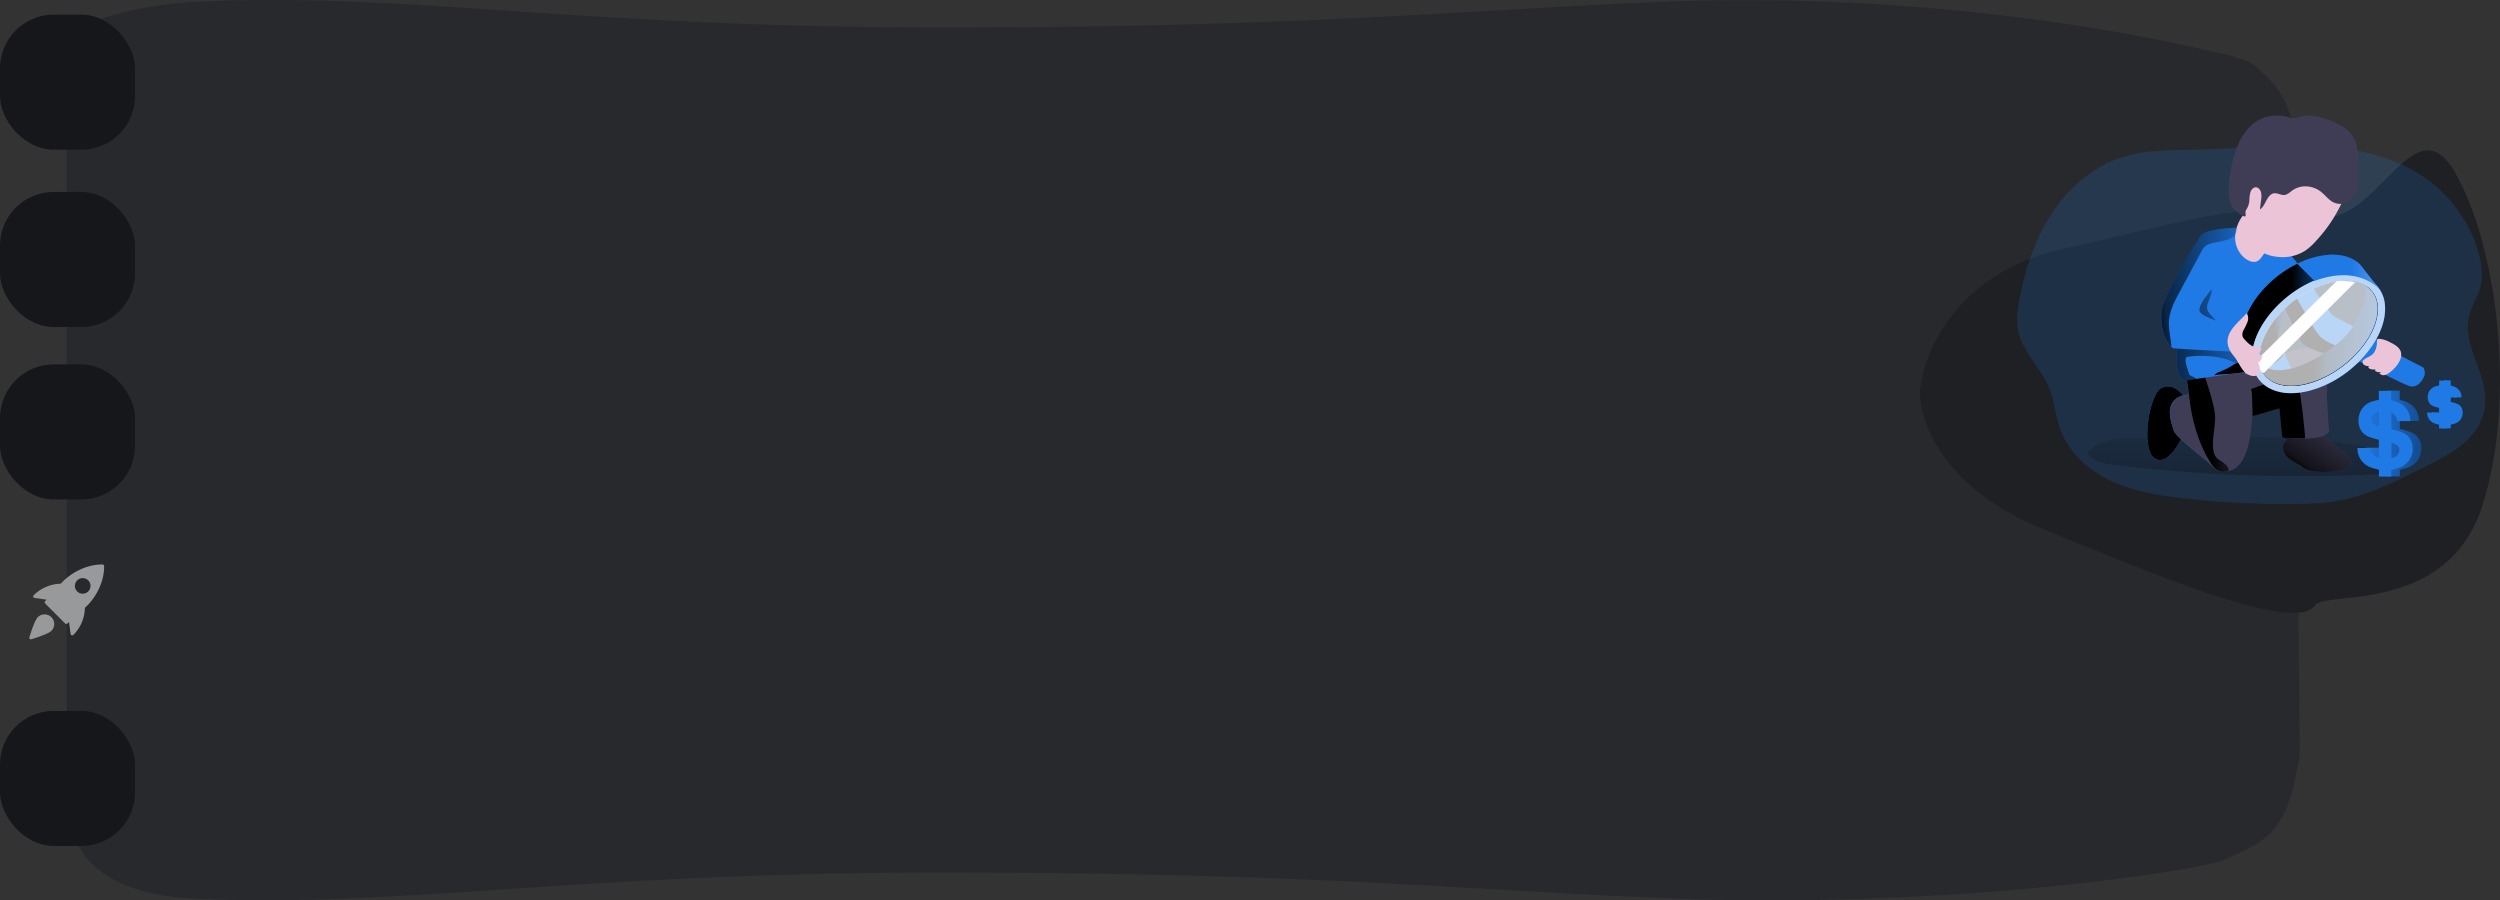 <svg id="higherrect" xmlns="http://www.w3.org/2000/svg" xmlns:xlink="http://www.w3.org/1999/xlink" width="1536.797" height="553.478" viewBox="0 0 1536.797 553.478">
  <rect x="0" y="0" width="1536.797" height="553.478" fill="#333333" stroke="none"/>
  <defs>
    <linearGradient id="linear-gradient" x1="0.677" y1="4.48" x2="0.657" y2="-0.432" gradientUnits="objectBoundingBox">
      <stop offset="0.01"/>
      <stop offset="0.13" stop-opacity="0.69"/>
      <stop offset="1" stop-opacity="0"/>
    </linearGradient>
    <linearGradient id="linear-gradient-2" x1="1.492" y1="2.172" x2="4.864" y2="1.846" xlink:href="#linear-gradient"/>
    <linearGradient id="linear-gradient-3" x1="0.347" y1="2.297" x2="2.762" y2="3.438" xlink:href="#linear-gradient"/>
    <linearGradient id="linear-gradient-4" x1="2.688" y1="16.679" x2="1.457" y2="20.049" xlink:href="#linear-gradient"/>
    <linearGradient id="linear-gradient-5" x1="1.391" y1="4.479" x2="2.251" y2="4.319" xlink:href="#linear-gradient"/>
    <linearGradient id="linear-gradient-6" x1="0.608" y1="4.723" x2="1.594" y2="4.834" xlink:href="#linear-gradient"/>
    <linearGradient id="linear-gradient-7" x1="0.285" y1="3.774" x2="1.933" y2="3.468" xlink:href="#linear-gradient"/>
    <linearGradient id="linear-gradient-8" x1="1.389" y1="6.034" x2="0.767" y2="3.187" xlink:href="#linear-gradient"/>
    <linearGradient id="linear-gradient-9" x1="1.527" y1="10.37" x2="2.528" y2="10.37" gradientUnits="objectBoundingBox">
      <stop offset="0" stop-color="#ecc4d7"/>
      <stop offset="0.42" stop-color="#efd4d1"/>
      <stop offset="1" stop-color="#f2eac9"/>
    </linearGradient>
    <linearGradient id="linear-gradient-10" x1="2.744" y1="18.911" x2="2.552" y2="13.96" xlink:href="#linear-gradient"/>
    <linearGradient id="linear-gradient-11" x1="1.061" y1="6.412" x2="2.109" y2="6.412" xlink:href="#linear-gradient-9"/>
    <linearGradient id="linear-gradient-12" x1="0.419" y1="3.782" x2="1.419" y2="3.782" xlink:href="#linear-gradient"/>
    <linearGradient id="linear-gradient-13" x1="1.47" y1="3.404" x2="1.076" y2="3.129" gradientUnits="objectBoundingBox">
      <stop offset="0.02" stop-color="#fff" stop-opacity="0"/>
      <stop offset="0.58" stop-color="#fff" stop-opacity="0.388"/>
      <stop offset="0.68" stop-color="#fff" stop-opacity="0.678"/>
      <stop offset="1" stop-color="#fff"/>
    </linearGradient>
    <linearGradient id="linear-gradient-14" x1="1.365" y1="7.431" x2="2.364" y2="7.431" xlink:href="#linear-gradient-9"/>
    <linearGradient id="linear-gradient-15" x1="141.046" y1="1136.339" x2="142.003" y2="1136.339" xlink:href="#linear-gradient"/>
    <linearGradient id="linear-gradient-16" x1="0.513" y1="1.66" x2="3.25" y2="1.83" xlink:href="#linear-gradient"/>
    <linearGradient id="linear-gradient-17" x1="0.246" y1="3.902" x2="1.842" y2="3.714" xlink:href="#linear-gradient"/>
    <linearGradient id="linear-gradient-18" x1="1.198" y1="2.182" x2="2.247" y2="1.382" xlink:href="#linear-gradient"/>
    <linearGradient id="linear-gradient-19" x1="0.445" y1="3.443" x2="1.445" y2="3.443" xlink:href="#linear-gradient"/>
    <linearGradient id="linear-gradient-20" x1="0.802" y1="3.512" x2="1.008" y2="3.28" xlink:href="#linear-gradient-13"/>
    <linearGradient id="linear-gradient-21" x1="0.934" y1="4.191" x2="1.236" y2="3.495" xlink:href="#linear-gradient-13"/>
    <linearGradient id="linear-gradient-22" x1="0.633" y1="12.177" x2="1.633" y2="12.177" xlink:href="#linear-gradient-13"/>
    <linearGradient id="linear-gradient-23" x1="1.521" y1="4.908" x2="2.522" y2="4.908" xlink:href="#linear-gradient-9"/>
    <linearGradient id="linear-gradient-24" x1="2.067" y1="1.747" x2="-0.234" y2="1.417" xlink:href="#linear-gradient"/>
    <linearGradient id="linear-gradient-25" x1="2.821" y1="3.864" x2="0.516" y2="3.535" xlink:href="#linear-gradient"/>
  </defs>
  <g id="epicRect" transform="translate(37.897)">
    <path id="Path_471" data-name="Path 471" d="M1370.169,50.731s12.336,5.565,0-7.294c-1.6-1.667.4,16.212,0,7.294-.425-9.676-7.2-46.384-76.085-49.473-128.266-5.753-233.218,16.075-461.04,16.075S504.423,5.792,382.8,1.258C211.019-5.145,58.5,19.14,45.8,25.237S19.367,35.684,10.569,51.577,0,93.39,0,93.39Z" transform="translate(1375.652 553.67) rotate(180)" fill="#27292c"/>
    <path id="Path_473" data-name="Path 473" d="M54,0H1315a54,54,0,0,1,54,54l3.665,374.171c0,29.823-27.842,64.829-57.665,64.829H54A54,54,0,0,1,0,439V54A54,54,0,0,1,54,0Z" transform="translate(3.103 32.005)" fill="#27292c"/>
    <path id="Path_470" data-name="Path 470" d="M9323.351,286a128.316,128.316,0,0,1,19.257-26.235c2.253-2.349-33.939-.874-19.257-6.876,7.281-2.979,31.938-13.986,75.429-15.937,127.167-5.7,231.216,15.937,457.081,15.937s325.8-11.442,446.38-15.937c129.767-4.837,244.829,11.878,309.191,25.417,19.79,4.163,34.85,8.062,43.835,10.89,20.274,4.894,26.48,55.032,26.48,55.032Z" transform="translate(-9313.18 -235.995)" fill="#27292c"/>
  </g>
  <rect id="Rectangle_90" data-name="Rectangle 90" width="83" height="83" rx="33" transform="translate(0 437.005)" fill="#15171a"/>
  <rect id="Rectangle_92" data-name="Rectangle 92" width="83" height="83" rx="33" transform="translate(0 9.005)" fill="#15171a"/>
  <rect id="Rectangle_93" data-name="Rectangle 93" width="83" height="83" rx="33" transform="translate(0 118.005)" fill="#15171a"/>
  <rect id="Rectangle_94" data-name="Rectangle 94" width="83" height="83" rx="33" transform="translate(0 224.005)" fill="#15171a"/>
  <path id="Path_466" data-name="Path 466" d="M10866.111,450.972c-25.667-44.638-49.235,36.927-85.93,26.783-39.816-11.007-84.9,4.816-154.985,20.276s-87.9,70.855-87.9,88.937,15.018,58.6,75.147,83.089,155.388,65.619,167.734,47.072c5.969-8.966,81.187,5.719,102.669-60.82S10891.778,495.61,10866.111,450.972Z" transform="translate(-9357 -345.053)" fill="#1e2023"/>
  <g id="_86_data_analysis" data-name="#86_data_analysis" transform="translate(1184.491 34.969)">
    <path id="Path_420" data-name="Path 420" d="M343.22,212.56c1.15-18.1-14-35.13-10-52.81,1.47-6.49,5.44-12.2,7.07-18.67,1.8-7.1.65-14.64-1.44-21.67a84.52,84.52,0,0,0-28.33-41.86c-19.4-15.4-44.76-21.47-69.52-22.79S191.46,56.42,166.68,57C151,57.42,135,56.9,120,61.68c-17.73,5.66-32.63,18.54-42.92,34.06s-16.3,33.54-19.91,51.8c-1.38,7.07-2.45,14.4-.89,21.43C59.12,181.72,70,191.13,75,203.2c3.5,8.39,4,17.76,7.23,26.29C87.56,243.85,100.06,254.67,114,261s29.33,8.75,44.55,10.45a559.282,559.282,0,0,0,76.11,3.25c25.51-.66,43.28-8.67,65.52-19.77C318.27,245.94,341.74,236.05,343.22,212.56Z" fill="#1f7ae6" opacity="0.18"/>
    <path id="Path_421" data-name="Path 421" d="M287.76,244c2.25.61,4.73,1.47,5.74,3.56,2.35,4.91-5.12,8.39-10.54,8.7a944.706,944.706,0,0,1-167.21-5.4c-6.31-.77-13.35-2-17-7.2,6.46-8.51,18.72-9.23,29.38-9.23C181.34,234.52,235.94,229.86,287.76,244Z" fill="url(#linear-gradient)"/>
    <path id="Path_422" data-name="Path 422" d="M284,177l-19.41,11.35-2.73-.74c-7.69-2.13-29.11-8.27-31-11.36-2.35-3.76-10.84-21.48-10.84-21.48l4-12.26L228.61,128s18.18,29.46,21.47,31.35S284,177,284,177Z" fill="#1f7ae6"/>
    <path id="Path_423" data-name="Path 423" d="M157.34,207.91s-6.06-8.34-13.38-4.18-12.54,36.79-4.18,42.85,16.72-12.13,16.72-12.13Z" fill="#1f7ae6"/>
    <path id="Path_424" data-name="Path 424" d="M157.34,207.91s-6.06-8.34-13.38-4.18-12.54,36.79-4.18,42.85,16.72-12.13,16.72-12.13Z" fill="url(#linear-gradient-2)"/>
    <path id="Path_425" data-name="Path 425" d="M179.55,254.31s-26.81-20.69-27.75-24.45-4.7-12.23-.49-17.87,13.17-4.24,13.17-4.24S184.24,231.74,179.55,254.31Z" fill="#1f7ae6"/>
    <path id="Path_426" data-name="Path 426" d="M179.55,254.31s-26.81-20.69-27.75-24.45-4.7-12.23-.49-17.87,13.17-4.24,13.17-4.24S184.24,231.74,179.55,254.31Z" fill="#3f3d56"/>
    <path id="Path_427" data-name="Path 427" d="M260,251.49c-4.7,4.71-24.46,4.71-28.69.94s-12.86-4.86-12.38-13.8l2.66-3.92-.49-.13-2.62-.69-1.73-17.83-16.36,4.75-3.08.89-1.88-28.08s30.25-16.91,42-14.55,8,29.62,8.46,31c.34,1,.44,12.47,1.48,20.19.15,1.13-3.24,1.61-3.05,2.54.36,1.64,4.35,3.47,4.87,4.07C252,240.2,264.66,246.78,260,251.49Z" fill="#3f3d56"/>
    <path id="Path_428" data-name="Path 428" d="M232.58,234.45l-11.53.14-2.62-.69-1.73-17.83-16.36,4.74-.16-.15-.83-16.51s23.82-9,27-7.73S232.58,234.45,232.58,234.45Z" fill="url(#linear-gradient-3)"/>
    <path id="Path_429" data-name="Path 429" d="M219.63,181.52l4.59,10.73-64.42,6.57c-6.38.42-6.79-11.57-6.07-19.57.12-1.28.26-2.45.42-3.47,2.11-13.62,5.94-32,9-45.76,2.2-9.81,4-17.26,4.61-19,1.88-5.65,22.56-6,22.56-6h.32C211.85,103.78,228.6,128,228.6,128l-8.07,28-4.78,16.55.78,1.82.72,1.68Z" fill="#1f7ae6"/>
    <path id="Path_430" data-name="Path 430" d="M176.67,196c.63-1.35,2.17-2,3.55-2.49a45.26,45.26,0,0,0,7.85-4,8.09,8.09,0,0,1,2.45-1.24,4.67,4.67,0,0,1,4.24,1.34c4.68,4.6-1.47,4.56-5,5C188.27,194.85,177.09,195.11,176.67,196Z" fill="url(#linear-gradient-4)"/>
    <path id="Path_431" data-name="Path 431" d="M220.53,156l-4.77,16.55.78,1.81a5,5,0,0,0,.37,1.05c.11.22.22.43.34.64.92,1.55,2.3,2.94,2.42,4.7a3.76,3.76,0,0,1,0,.82c-.29,1.89-2,3.44-3.51,4.69a14.88,14.88,0,0,1-5,3.08c-2.92.84-6.12-.21-8.55-2a30,30,0,0,1-6-6.82c-1.12-1.57-2.29-3.29-2.29-5.22a7.86,7.86,0,0,1,.66-2.82c2.16-5.59,6.15-10.25,10.07-14.79l14.3-16.6a2.81,2.81,0,0,1,1.89-1.25c1,0,1.73,1,2.23,1.85l.49.87-4,12.26S220.17,155.2,220.53,156Z" fill="url(#linear-gradient-5)"/>
    <path id="Path_432" data-name="Path 432" d="M261.84,187.6c-7.69-2.13-29.11-8.27-31-11.35-2.35-3.76-10.84-21.48-10.84-21.48l4-12.26,12.56,21.85c1.83,3.18,3.71,6.43,6.56,8.73a29.691,29.691,0,0,0,6.46,3.63C251.76,177.75,266.73,182.93,261.84,187.6Z" fill="url(#linear-gradient-6)"/>
    <path id="Path_433" data-name="Path 433" d="M215.76,172.49l8.46,19.76-58.64,6a5.78,5.78,0,0,0,.28-3.39c-.59-2.59-2.84-5.54-1-7.48a3.94,3.94,0,0,1,1.67-1,14.38,14.38,0,0,1,12.71,1.6c2.6,1.77,4.58,4.37,7.3,5.94s6.81,1.64,8.43-1.06c-3.52-5.68-.4-13.73-3.95-19.38-1.55-2.45-4.13-4-6.5-5.74a56.84,56.84,0,0,1-10.3-9.48,7.18,7.18,0,0,1-1.93-3.52,7.6,7.6,0,0,1,.49-3.27c1.22-4.07,4.67-9.36-.23-11.52-3.68-1.63-9.22,1.57-11.64,4.11-.34.35-.67.72-1,1.1,3.47-16.6,7-31.59,7.9-34.13,1.88-5.65,22.56-6,22.56-6,21.33-1.56,38.26,22.89,38.26,22.89Z" fill="none"/>
    <path id="Path_434" data-name="Path 434" d="M194.94,192.87c-9.28-12.08-34.86-8.79-35.31-8.33-1.82,2,1,7.9,1.56,10.5.26,1.13,4.8,2.09,4.38,3.17l-5.78.59c-7.36.49-6.78-15.73-5.65-23.05,1.39-9,3.55-20.14,5.74-30.62a12.743,12.743,0,0,1,1-1.1c2.42-2.54,8-5.73,11.64-4.11,4.91,2.16,1.45,7.46.23,11.53a7.58,7.58,0,0,0-.49,3.27,7.29,7.29,0,0,0,1.93,3.51,56.89,56.89,0,0,0,10.3,9.49c2.37,1.69,4.95,3.28,6.5,5.74C194.54,179.14,191.42,187.19,194.94,192.87Z" fill="url(#linear-gradient-7)"/>
    <path id="Path_435" data-name="Path 435" d="M272.5,174l32.74,17a6.63,6.63,0,0,1,.58,5c-.9,2.44-3.93,7.41-8.41,6.53s-32.66-16-32.66-16Z" fill="#1f7ae6"/>
    <path id="Path_436" data-name="Path 436" d="M272.5,174l32.74,17a6.63,6.63,0,0,1,.58,5c-.9,2.44-3.93,7.41-8.41,6.53s-32.66-16-32.66-16Z" fill="url(#linear-gradient-8)"/>
    <path id="Path_437" data-name="Path 437" d="M202.33,125.85a6.56,6.56,0,0,1-4.61-.71c-4.88-2.39-7.91-7.77-8.21-13.19a22.556,22.556,0,0,1,5.24-15,3.41,3.41,0,0,1,2.45-1.62,3.51,3.51,0,0,1,2.38,1.56c3.82,4.57,10.15,12.1,11.06,18.19.46,3.14-1.25,3.39-3.3,5.85C205.86,122.71,204.82,125.14,202.33,125.85Z" fill="url(#linear-gradient-9)"/>
    <path id="Path_438" data-name="Path 438" d="M197,108s-.42,14.84,2.51,17.56,5.43-2.51,5.43-2.51l7.11-7.74Z" fill="url(#linear-gradient-10)"/>
    <path id="Path_439" data-name="Path 439" d="M239.48,112.83a37.37,37.37,0,0,1-6.78,6.22,26,26,0,0,1-17.7,3.79,23.08,23.08,0,0,1-13.2-5.86c-4.29-4.13-6.31-10.21-6.53-16.18s1.24-11.85,3-17.54a46.49,46.49,0,0,1,5.29-12.1c7.18-10.79,21-15.25,34-15.64,6.42-.2,13.24.54,18.45,4.32,3.79,2.74,6.95,8.12,6.26,13-.54,3.82-3.59,7.78-4.93,11.42a88.75,88.75,0,0,1-17.86,28.57Z" fill="url(#linear-gradient-11)"/>
    <path id="Path_440" data-name="Path 440" d="M264,82.58a15,15,0,0,1-3,4.85,9.67,9.67,0,0,1-11.31,1.87c-2.74-1.47-4.72-4.16-7.15-6.15-5.1-4.18-12.54-4.87-17.86-1.06-1.52,1.09-2.94,2.54-4.73,2.78-2.26.31-4.46-1.4-6.7-1-2.09.38-3.54,2.45-4.6,4.48s-2.06,4.26-3.92,5.4l.67-5.54a12.78,12.78,0,0,0,0-5c-.43-1.59-1.68-3.05-3.19-3.05s-2.8,1.45-3.32,3a23.7,23.7,0,0,0-.66,5,11.45,11.45,0,0,1-1.9,5.76c-1.19,1.61.59,4.6-1.24,4.12s-7-4.52-7.85-6.56c-2.77-6.8-1.85-14.71-.39-22A71.111,71.111,0,0,1,192,52.38c2.59-5.36,6.34-10.2,11.18-13.1a23.37,23.37,0,0,1,13.86-3.16,26.12,26.12,0,0,1,5.75,1.12,9.579,9.579,0,0,0,2.29.56,10.45,10.45,0,0,0,3.49-.75c7.19-2.19,14.87.08,21.81,3.12,3.72,1.64,7.47,3.59,10.16,6.87,3.88,4.74,4.67,11.14,4.82,17.27C265.55,70.62,266.45,76.59,264,82.58Z" fill="#3f3d56"/>
    <path id="Path_441" data-name="Path 441" d="M271.19,139c-12.62-8.09-35.83-2-52.76,14.19-11.49,11-17.23,23.82-16.3,34-.4-.25-.79-.53-1.17-.81-12.32-9.27-8.15-30.3,9.31-47s41.61-22.66,54-13.38a17.78,17.78,0,0,1,6.92,13Z" fill="#1f7ae6"/>
    <path id="Path_442" data-name="Path 442" d="M271.19,139c-12.62-8.09-35.83-2-52.76,14.19-11.49,11-17.23,23.82-16.3,34-.4-.25-.79-.53-1.17-.81-12.32-9.27-8.15-30.3,9.31-47s41.61-22.66,54-13.38a17.78,17.78,0,0,1,6.92,13Z" fill="url(#linear-gradient-12)"/>
    <path id="Path_443" data-name="Path 443" d="M223.9,206.71c-6.34,0-11.89-1.63-16.12-4.82a19.81,19.81,0,0,1-7.85-14.56c-1-11.28,5.31-24.65,17-35.8,17.59-16.78,42-23.13,55.5-14.45a15.317,15.317,0,0,1,1.3.9,20,20,0,0,1,7.93,15.39c.65,11.09-5.72,24.15-17,35h0a68,68,0,0,1-29.89,17A44.7,44.7,0,0,1,223.9,206.71Zm33.66-69.08A41.39,41.39,0,0,0,247,139.1a64.23,64.23,0,0,0-27,15.65c-10.52,10.05-16.5,22.37-15.61,32.16a15.37,15.37,0,0,0,6.1,11.4c11.47,8.63,34.37,2.71,51.05-13.21,10.38-9.91,16.24-21.68,15.67-31.47a15.7,15.7,0,0,0-6.16-12.1,11.263,11.263,0,0,0-1-.69,23,23,0,0,0-12.49-3.21Z" fill="#1f7ae6"/>
    <g id="Group_22" data-name="Group 22" opacity="0.69">
      <path id="Path_444" data-name="Path 444" d="M281.61,153.39a20,20,0,0,0-7.92-15.4c-.45-.34-.88-.63-1.3-.89-13.53-8.69-37.91-2.34-55.5,14.44-11.66,11.14-18,24.53-17,35.81a20,20,0,0,0,7.85,14.55,21.4,21.4,0,0,0,3.81,2.29,28.74,28.74,0,0,0,12.32,2.53,45.1,45.1,0,0,0,10.79-1.4A62.181,62.181,0,0,0,250.32,199a72.728,72.728,0,0,0,14.25-10.65c7.85-7.51,13.35-16.11,15.73-24.38a31.18,31.18,0,0,0,1.31-10.58ZM261.5,185.12C244.83,201,221.93,207,210.45,198.33a15.4,15.4,0,0,1-6.1-11.41c-.89-9.78,5.09-22.1,15.62-32.15a64.25,64.25,0,0,1,27-15.65,41.391,41.391,0,0,1,10.56-1.47A22.81,22.81,0,0,1,270,140.88a8.739,8.739,0,0,1,1,.69,15.7,15.7,0,0,1,6.16,12.1c.59,9.77-5.27,21.54-15.65,31.45Z" fill="url(#linear-gradient-13)"/>
    </g>
    <path id="Path_445" data-name="Path 445" d="M276.48,177.49a10.5,10.5,0,0,1-2,4.81c-1.58,1.84-4.22,2.4-6,4a2.39,2.39,0,0,0-.6.77,2.16,2.16,0,0,0,1.24,2.45A4.29,4.29,0,0,0,274,189a18.646,18.646,0,0,0-2,1c-.28.18-.6.4-.63.74s.34.68.68.86a5.29,5.29,0,0,0,6-.82l-1.79,1c-.37.22-.78.53-.72.95s.34.52.63.66a5,5,0,0,0,5.7-1.09l-3.66,2.16a3.1,3.1,0,0,0,3,1.16,7.22,7.22,0,0,0,3.08-1.47,22.331,22.331,0,0,0,5-5c1.66-2.32,2.89-5.3,2-8s-3.81-4.37-6.45-5.66a17.65,17.65,0,0,0-6.24-2.13c-1.15-.09-1.56-.19-1.81.85S276.71,176.44,276.48,177.49Z" fill="url(#linear-gradient-14)"/>
    <path id="Path_446" data-name="Path 446" d="M188,165l-1.28,16.12s-25.28-1.23-33-1.83c-.91-.07-1.57-.13-1.92-.18a3.1,3.1,0,0,1-1.47-.73c-3.16-2.53-6.87-11.25-6.06-21.37.94-11.77,23.51-45.93,23.51-45.93a30.15,30.15,0,0,1,5.35,4.19c11.14,11.09,4.52,24.81,4.52,24.81s-11.77,12.23-9.87,16.46S188,165,188,165Z" fill="#1f7ae6"/>
    <path id="Path_447" data-name="Path 447" d="M183.17,254.8a15.779,15.779,0,0,1-3.62-.49l-.24-.07c-15-4.28-19.51-55.42-19.51-55.42h.1L171,197.2l24.34-3.55,4.42,12.72S203.56,254.89,183.17,254.8Z" fill="#3f3d56"/>
    <path id="Path_448" data-name="Path 448" d="M158.29,191.69l-.23-.08S158.13,191.47,158.29,191.69Z" fill="url(#linear-gradient-15)"/>
    <path id="Path_449" data-name="Path 449" d="M185.34,254.31a7.678,7.678,0,0,1-2.17.49,8.21,8.21,0,0,1-3.86-.55,9,9,0,0,1-4-3.39c-4.08-6-11.28-19.12-13.79-40.12-.64-5.31-1.17-9.15-1.62-11.94l11.1-1.62c1.37,3.88,5.64,16.44,6.16,23.28.63,8.15-4.7,22.89,2.51,27.27S185.34,254.31,185.34,254.31Z" fill="url(#linear-gradient-16)"/>
    <path id="Path_450" data-name="Path 450" d="M194.94,192.87c-1.62,2.7-5.71,2.63-8.43,1.06s-4.7-4.17-7.3-5.94a14.39,14.39,0,0,0-12.71-1.62,3.94,3.94,0,0,0-1.67,1c-1.81,2,.44,4.9,1,7.48a5.78,5.78,0,0,1-.28,3.39,7.22,7.22,0,0,1-3.71,4,9.54,9.54,0,0,1-8.67-.84c-4.44-2.71-6.63-8.15-6.78-13.36s1.4-10.3,2.94-15.25q2.2-7.12,4.41-14.25c1.47-4.7,3-9.55,6.09-13.33a14.663,14.663,0,0,1,1-1.1c2.41-2.54,8-5.74,11.64-4.11,4.9,2.16,1.45,7.45.22,11.52a7.919,7.919,0,0,0-.49,3.27,7.42,7.42,0,0,0,1.94,3.52,56.509,56.509,0,0,0,10.3,9.48c2.37,1.7,4.94,3.28,6.49,5.74C194.54,179.14,191.42,187.19,194.94,192.87Z" fill="none"/>
    <path id="Path_451" data-name="Path 451" d="M190.68,105.06a7.91,7.91,0,0,1-1.89,5.11c-2.78,2.81-10.2,3.43-13.92,4.51-.58.16-1.16.34-1.73.55a6.79,6.79,0,0,0-1.84,1,10.45,10.45,0,0,0-2.58,3.5L163.18,130l-7.84,14.54c-3,5.61-6.1,11.44-6.51,17.8-.34,5.35,1.24,10.65,1.47,16-3.15-2.53-6.87-11.25-6.06-21.37.94-11.77,23.52-45.93,23.52-45.93,1.87-5.65,22.56-6,22.56-6Z" fill="url(#linear-gradient-17)"/>
    <path id="Path_452" data-name="Path 452" d="M260,251.49c-4.7,4.71-24.46,4.71-28.69.94s-12.86-4.86-12.38-13.8l2.66-3.92s16.68.89,22.73-1.88c.35,1.64,4.34,3.47,4.86,4.07C252,240.2,264.66,246.78,260,251.49Z" fill="url(#linear-gradient-18)"/>
    <path id="Path_453" data-name="Path 453" d="M261.5,185.12C244.82,201,221.93,207,210.45,198.33a15.4,15.4,0,0,1-6.1-11.41s6.7,14.71,37.42-3.15S270,140.86,270,140.86a8.739,8.739,0,0,1,1,.69,15.73,15.73,0,0,1,6.16,12.1C277.74,163.44,271.88,175.21,261.5,185.12Z" fill="#1f7ae6"/>
    <path id="Path_454" data-name="Path 454" d="M261.5,185.12C244.82,201,221.93,207,210.45,198.33a15.4,15.4,0,0,1-6.1-11.41s6.7,14.71,37.42-3.15S270,140.86,270,140.86a8.739,8.739,0,0,1,1,.69,15.73,15.73,0,0,1,6.16,12.1C277.74,163.44,271.88,175.21,261.5,185.12Z" fill="url(#linear-gradient-19)"/>
    <g id="Group_23" data-name="Group 23" opacity="0.69">
      <path id="Path_455" data-name="Path 455" d="M261.35,185c-16.68,15.91-39.58,21.84-51.06,13.2a15.4,15.4,0,0,1-6.1-11.41c-.89-9.78,5.09-22.1,15.62-32.15a64.22,64.22,0,0,1,27-15.65,41.261,41.261,0,0,1,10.55-1.47,22.9,22.9,0,0,1,12.45,3.23,10.4,10.4,0,0,1,1,.7,15.7,15.7,0,0,1,6.16,12.1C277.59,163.29,271.73,175.05,261.35,185Z" fill="url(#linear-gradient-20)"/>
    </g>
    <path id="Path_456" data-name="Path 456" d="M251.8,137.9,203.22,186s1.25,9.09,4.07,8.15l56-55.67A54.73,54.73,0,0,0,251.8,137.9Z" fill="url(#linear-gradient-21)"/>
    <path id="Path_457" data-name="Path 457" d="M266.15,127.42l12.78,16.3s-12.14-16.54-40.7-6l-10.56-10.58S251.57,114.41,266.15,127.42Z" fill="#1f7ae6"/>
    <path id="Path_458" data-name="Path 458" d="M266.15,127.42l12.78,16.3s-12.14-16.54-40.7-6l-10.56-10.58S251.57,114.41,266.15,127.42Z" fill="url(#linear-gradient-22)"/>
    <path id="Path_459" data-name="Path 459" d="M196.64,157.55a6.27,6.27,0,0,1,.42,5.45,44.071,44.071,0,0,1-2.45,5.09,5.07,5.07,0,0,0-.65,3.54,5.51,5.51,0,0,0,1.3,2c2,2.28,4.45,4.73,7.51,4.77,1.1,0,2.66,0,2.74,1.14a1.66,1.66,0,0,1-.46,1.1,7,7,0,0,1-5.16,2.6h5.17a1.18,1.18,0,0,1,1,.32,1.08,1.08,0,0,1,0,.93,7.53,7.53,0,0,1-5,5,7.3,7.3,0,0,0,2.79-.69,2.72,2.72,0,0,1-1.38,4.41c.67-.42,1.62-.83,2.17-.26s.13,1.47-.43,2c-2.4,2.28-6.55,1.13-8.89-1.23s-3.55-5.57-5.48-8.28c-1-1.44-2.26-2.74-3.16-4.26C180.69,170.93,190.63,164.14,196.64,157.55Z" fill="url(#linear-gradient-23)"/>
    <path id="Path_460" data-name="Path 460" d="M283.06,257.81v-4.17c-1.52-.41-3-.72-4.41-1.21a12.81,12.81,0,0,1-6.79-5.09,12.67,12.67,0,0,1-2-7.06H278c.38,3,1.85,5.19,5,6v-11c-1.64-.49-3.27-.92-4.88-1.43a11.49,11.49,0,0,1-4.73-2.7,9.4,9.4,0,0,1-2.63-5.13,13.23,13.23,0,0,1,.51-7.08,11.8,11.8,0,0,1,7.14-7.06,36.652,36.652,0,0,1,4.12-1.07l.49-.09v-5.55h7.61v5.27c0,.39.12.49.49.59a16,16,0,0,1,7.1,3.3,11.54,11.54,0,0,1,4,7.07c.13.75.19,1.52.29,2.32H294.3a5.79,5.79,0,0,0-3.59-5.23v10.29l.89.22a29.2,29.2,0,0,1,6.49,2.07,9.39,9.39,0,0,1,5.62,7.85,12.29,12.29,0,0,1-2.15,9,12.47,12.47,0,0,1-6.14,4.55c-1.52.52-3.11.88-4.75,1.33v4Zm7.65-21v9.6a7,7,0,0,0,3.36-1.48c1.77-1.47,2.39-5.06-.2-6.64a28.369,28.369,0,0,0-3.16-1.44ZM283,227v-9.29a28.393,28.393,0,0,0-2.91,1.48c-2.11,1.41-2.45,5.32.25,6.69.83.43,1.72.73,2.65,1.1Z" fill="#1f7ae6"/>
    <path id="Path_461" data-name="Path 461" d="M283.06,257.81v-4.17c-1.52-.41-3-.72-4.41-1.21a12.81,12.81,0,0,1-6.79-5.09,12.67,12.67,0,0,1-2-7.06H278c.38,3,1.85,5.19,5,6v-11c-1.64-.49-3.27-.92-4.88-1.43a11.49,11.49,0,0,1-4.73-2.7,9.4,9.4,0,0,1-2.63-5.13,13.23,13.23,0,0,1,.51-7.08,11.8,11.8,0,0,1,7.14-7.06,36.652,36.652,0,0,1,4.12-1.07l.49-.09v-5.55h7.61v5.27c0,.39.12.49.49.59a16,16,0,0,1,7.1,3.3,11.54,11.54,0,0,1,4,7.07c.13.75.19,1.52.29,2.32H294.3a5.79,5.79,0,0,0-3.59-5.23v10.29l.89.22a29.2,29.2,0,0,1,6.49,2.07,9.39,9.39,0,0,1,5.62,7.85,12.29,12.29,0,0,1-2.15,9,12.47,12.47,0,0,1-6.14,4.55c-1.52.52-3.11.88-4.75,1.33v4Zm7.65-21v9.6a7,7,0,0,0,3.36-1.48c1.77-1.47,2.39-5.06-.2-6.64a28.369,28.369,0,0,0-3.16-1.44ZM283,227v-9.29a28.393,28.393,0,0,0-2.91,1.48c-2.11,1.41-2.45,5.32.25,6.69.83.43,1.72.73,2.65,1.1Z" fill="url(#linear-gradient-24)"/>
    <path id="Path_462" data-name="Path 462" d="M277.89,258v-4.2c-1.52-.41-3-.73-4.42-1.21a12.87,12.87,0,0,1-6.8-5.09,12.61,12.61,0,0,1-2-7.06h8.14c.37,3,1.84,5.19,5,6V235.41c-1.63-.49-3.26-.92-4.87-1.43a11.49,11.49,0,0,1-4.73-2.7,9.27,9.27,0,0,1-2.63-5.12,13.16,13.16,0,0,1,.49-7.09,11.75,11.75,0,0,1,7.14-7.08,36.106,36.106,0,0,1,4.12-1.07l.49-.1v-5.5h7.61v5.27c0,.39.12.49.49.59a16.12,16.12,0,0,1,7.1,3.31,11.48,11.48,0,0,1,4,7.07c.13.76.19,1.52.29,2.32h-8.23a5.8,5.8,0,0,0-3.58-5.25v10.3c.27.07.57.15.88.21a29.421,29.421,0,0,1,6.49,2.08,9.38,9.38,0,0,1,5.63,7.84,12.26,12.26,0,0,1-2.15,9,12.43,12.43,0,0,1-6.14,4.54c-1.53.53-3.12.88-4.76,1.33V258Zm7.64-21v9.6a7.05,7.05,0,0,0,3.37-1.47c1.76-1.48,2.38-5.07-.2-6.65a29.391,29.391,0,0,0-3.17-1.48Zm-7.67-9.8v-9.27a26.426,26.426,0,0,0-2.91,1.47c-2.11,1.41-2.45,5.32.25,6.69.84.4,1.73.7,2.66,1.08Z" fill="#1f7ae6"/>
    <path id="Path_463" data-name="Path 463" d="M317.75,228.35V226c-.84-.23-1.67-.4-2.45-.68a7.18,7.18,0,0,1-3.79-2.84,7,7,0,0,1-1.09-3.95H315a3.62,3.62,0,0,0,2.79,3.37v-6.18c-.91-.26-1.82-.49-2.72-.8a6.37,6.37,0,0,1-2.65-1.5,5.26,5.26,0,0,1-1.47-2.87,7.32,7.32,0,0,1,.29-4,6.57,6.57,0,0,1,4-4,23.58,23.58,0,0,1,2.3-.6l.28-.05v-3.09H322v3c0,.21.06.28.27.33a8.91,8.91,0,0,1,4,1.85,6.45,6.45,0,0,1,2.26,4c.07.43.1.85.16,1.3h-4.63a3.23,3.23,0,0,0-2-2.94v5.76l.49.12a16,16,0,0,1,3.63,1.16,5.23,5.23,0,0,1,3.14,4.38,6.9,6.9,0,0,1-4.63,7.57c-.85.3-1.74.49-2.66.74v2.26ZM322,216.63V222a4,4,0,0,0,1.88-.84,2.35,2.35,0,0,0-.11-3.71,16.672,16.672,0,0,0-1.77-.82Zm-4.29-5.49V206a15.435,15.435,0,0,0-1.62.83,2.24,2.24,0,0,0,.13,3.74c.45.24,1,.4,1.49.62Z" fill="#1f7ae6"/>
    <path id="Path_464" data-name="Path 464" d="M317.75,228.35V226c-.84-.23-1.67-.4-2.45-.68a7.18,7.18,0,0,1-3.79-2.84,7,7,0,0,1-1.09-3.95H315a3.62,3.62,0,0,0,2.79,3.37v-6.18c-.91-.26-1.82-.49-2.72-.8a6.37,6.37,0,0,1-2.65-1.5,5.26,5.26,0,0,1-1.47-2.87,7.32,7.32,0,0,1,.29-4,6.57,6.57,0,0,1,4-4,23.58,23.58,0,0,1,2.3-.6l.28-.05v-3.09H322v3c0,.21.06.28.27.33a8.91,8.91,0,0,1,4,1.85,6.45,6.45,0,0,1,2.26,4c.07.43.1.85.16,1.3h-4.63a3.23,3.23,0,0,0-2-2.94v5.76l.49.12a16,16,0,0,1,3.63,1.16,5.23,5.23,0,0,1,3.14,4.38,6.9,6.9,0,0,1-4.63,7.57c-.85.3-1.74.49-2.66.74v2.26ZM322,216.63V222a4,4,0,0,0,1.88-.84,2.35,2.35,0,0,0-.11-3.71,16.672,16.672,0,0,0-1.77-.82Zm-4.29-5.49V206a15.435,15.435,0,0,0-1.62.83,2.24,2.24,0,0,0,.13,3.74c.45.24,1,.4,1.49.62Z" fill="url(#linear-gradient-25)"/>
    <path id="Path_465" data-name="Path 465" d="M314.86,228.44v-2.35c-.85-.23-1.67-.41-2.45-.68a7.23,7.23,0,0,1-3.79-2.84,7,7,0,0,1-1.09-3.95h4.55a3.61,3.61,0,0,0,2.78,3.37v-6.18c-.91-.26-1.82-.51-2.72-.8a6.48,6.48,0,0,1-2.65-1.5,5.36,5.36,0,0,1-1.47-2.87,7.31,7.31,0,0,1,.29-4,6.64,6.64,0,0,1,4-4,20.994,20.994,0,0,1,2.3-.59l.28-.06V199h4.26v2.94c0,.22.07.29.28.34a8.92,8.92,0,0,1,4,1.85,6.37,6.37,0,0,1,2.26,3.95c.07.42.11.85.16,1.3h-4.63a3.23,3.23,0,0,0-2-2.94v5.76l.49.12a16,16,0,0,1,3.63,1.16,5.25,5.25,0,0,1,3.14,4.38,6.84,6.84,0,0,1-1.2,5,7,7,0,0,1-3.44,2.55c-.85.29-1.74.49-2.66.74v2.26Zm4.28-11.72v5.36a3.9,3.9,0,0,0,1.88-.83,2.35,2.35,0,0,0-.11-3.71,16.518,16.518,0,0,0-1.76-.82Zm-4.29-5.5V206a14.683,14.683,0,0,0-1.63.83,2.24,2.24,0,0,0,.14,3.74c.47.23,1,.4,1.49.61Z" fill="#1f7ae6"/>
  </g>
  <g id="speed" transform="translate(18 347.004)">
    <path id="Path_467" data-name="Path 467" d="M43.91,0c-8.98-.161-19.221,4.533-25.7,11.815a24.323,24.323,0,0,0-16.668,7.1.958.958,0,0,0,.537,1.631l7.387,1.058L8.55,22.628a.958.958,0,0,0,.038,1.317L20.907,36.264a.961.961,0,0,0,1.317.036l1.022-.912L24.3,42.775a.954.954,0,0,0,.679.74.881.881,0,0,0,.274.042A1.082,1.082,0,0,0,26,43.248a24.272,24.272,0,0,0,7.036-16.607c7.289-6.5,12.022-16.733,11.813-25.7A.963.963,0,0,0,43.91,0ZM35.078,16.55a4.792,4.792,0,1,1,0-6.778A4.777,4.777,0,0,1,35.078,16.55Z" transform="translate(1.149 0)" fill="#98999a"/>
    <path id="Path_468" data-name="Path 468" d="M5.221,17.733C3.17,19.784.355,29.05.04,30.1a.959.959,0,0,0,.918,1.234.981.981,0,0,0,.276-.04c1.048-.314,10.314-3.13,12.365-5.181a5.924,5.924,0,1,0-8.378-8.378Z" transform="translate(0 14.668)" fill="#98999a"/>
  </g>
</svg>
